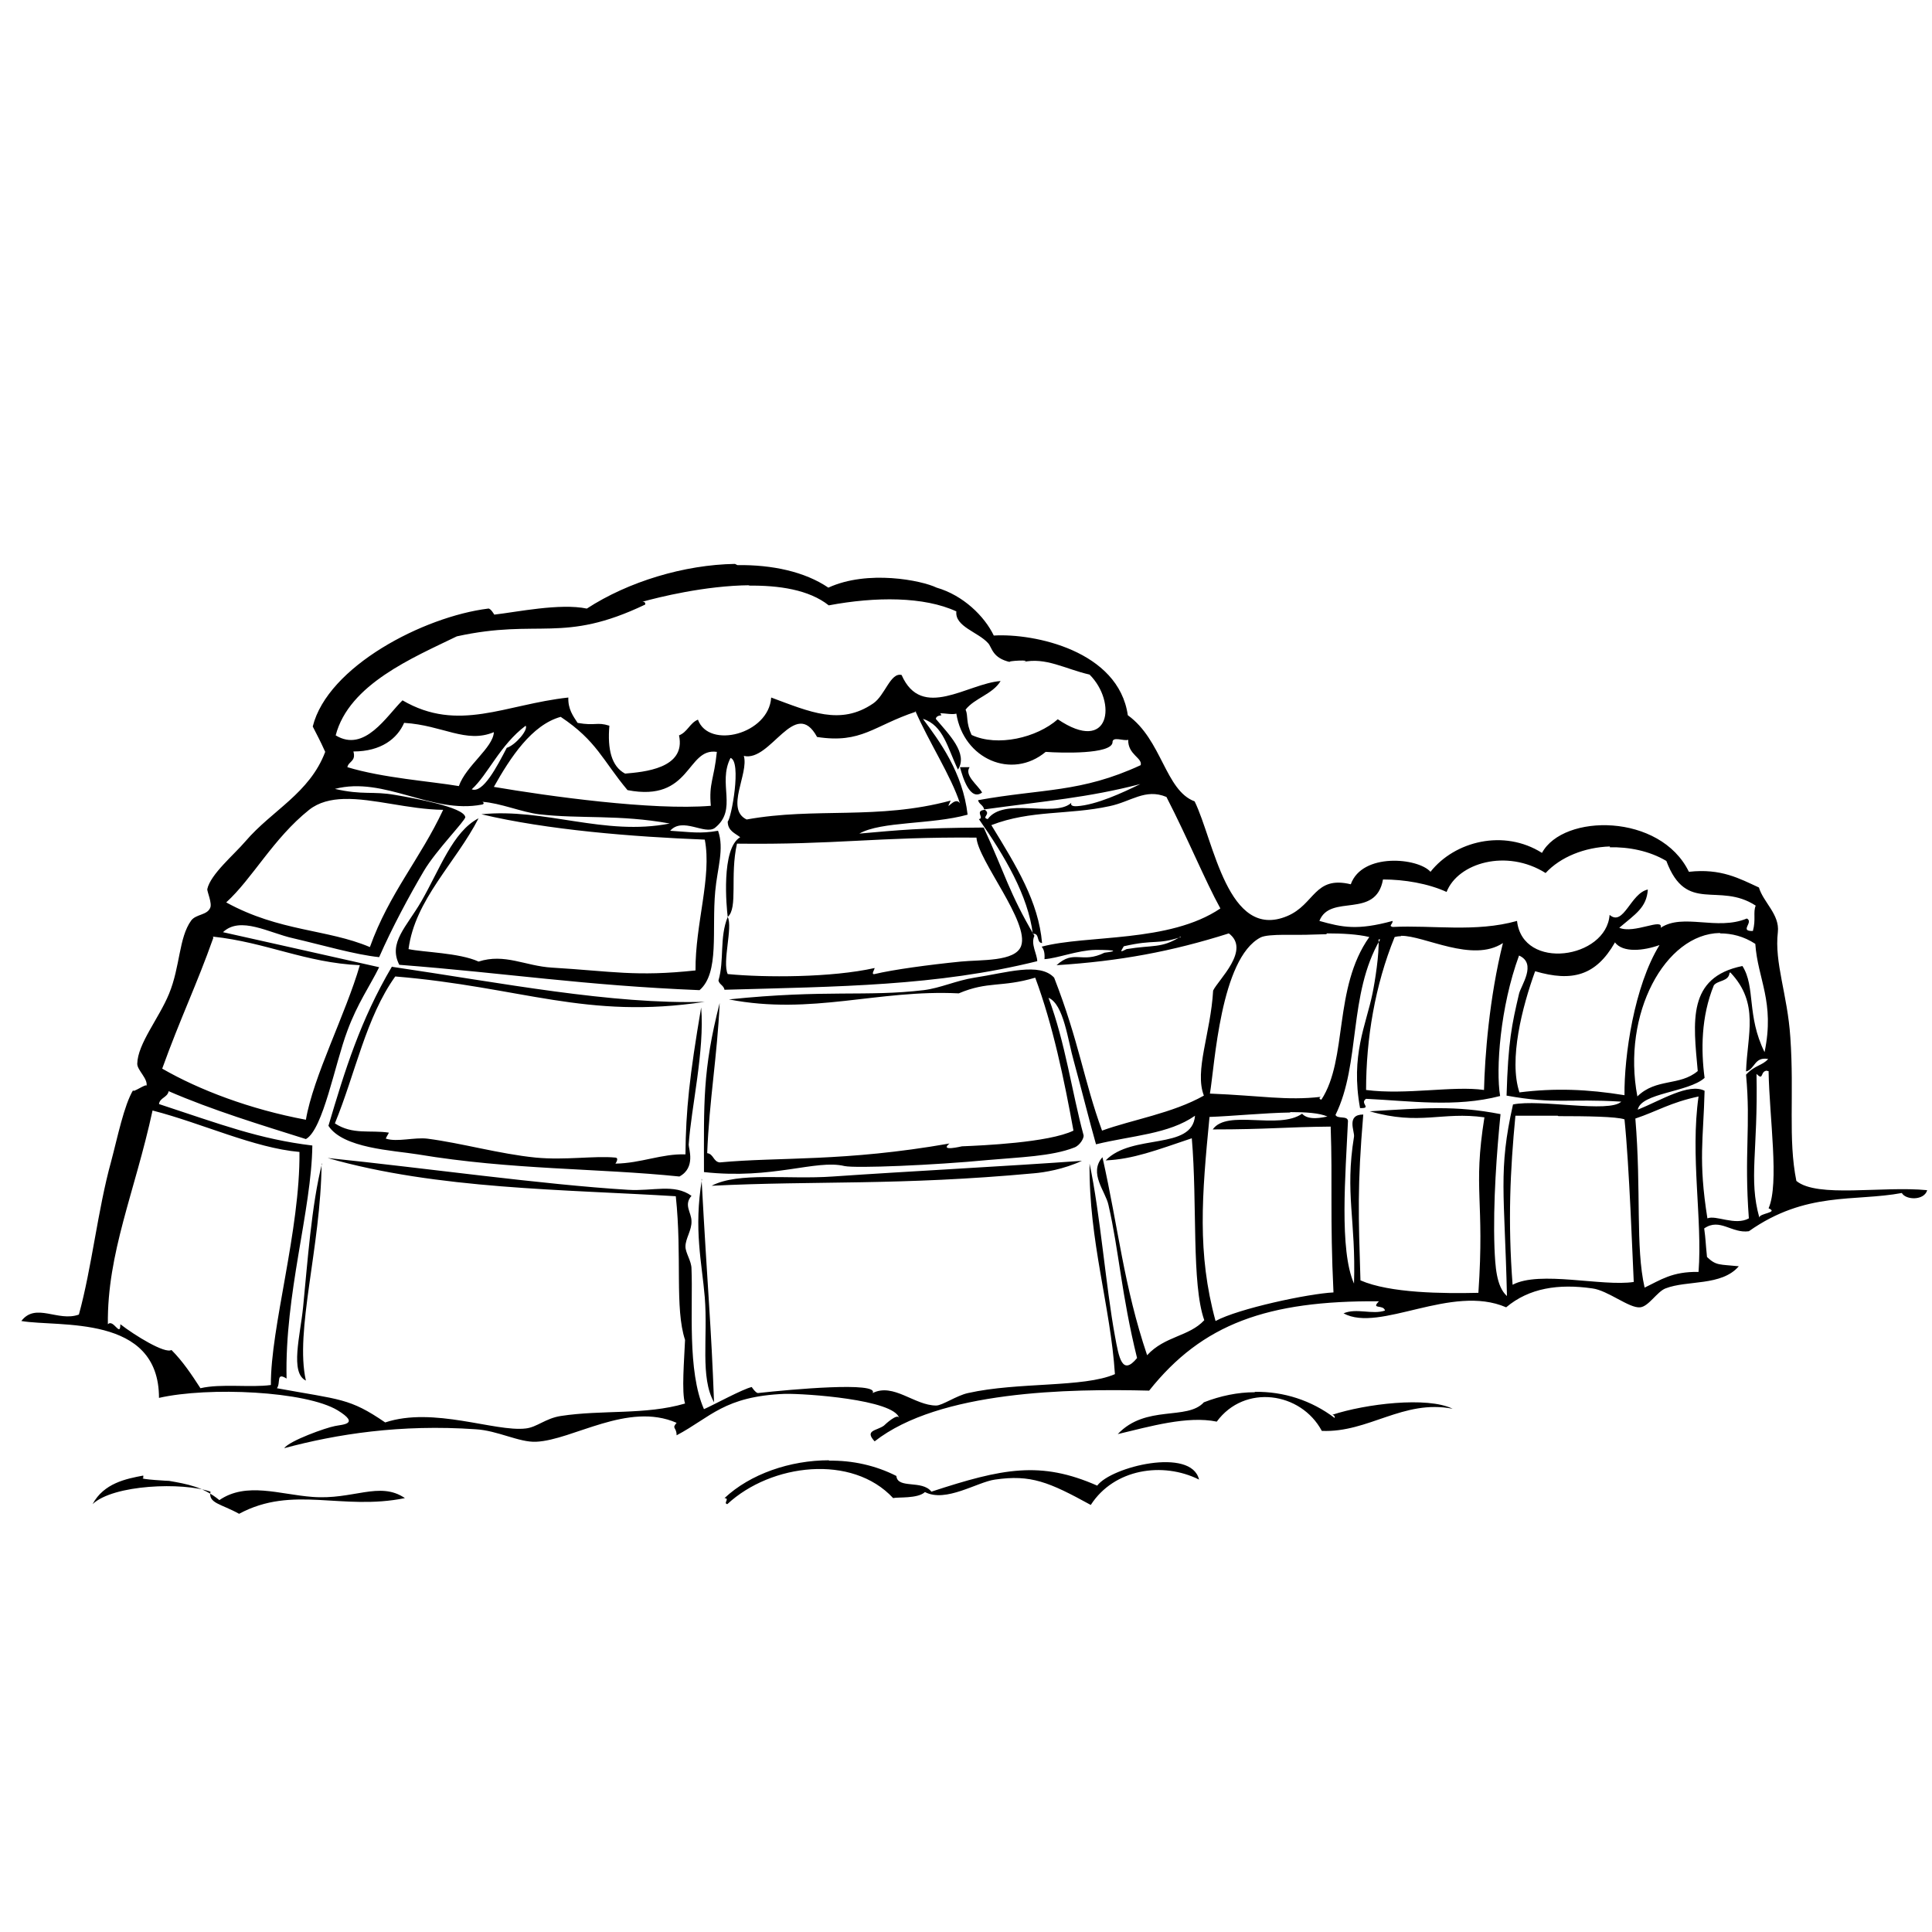 <?xml version="1.0" encoding="UTF-8" standalone="no"?>
<!-- Created with Inkscape (http://www.inkscape.org/) -->
<svg xmlns:dc="http://purl.org/dc/elements/1.1/" xmlns:cc="http://creativecommons.org/ns#" xmlns:rdf="http://www.w3.org/1999/02/22-rdf-syntax-ns#" xmlns:svg="http://www.w3.org/2000/svg" xmlns="http://www.w3.org/2000/svg" version="1.1" width="100%" height="100%" viewBox="0 0 48 48">
<defs/>
<path d="m 18.26,14.01 c -1.26,0.02 -2.65,0.44 -3.68,1.11 -0.67,-0.14 -1.76,0.09 -2.30,0.15 -0.00,7.94e-4 -0.09,-0.16 -0.15,-0.15 -1.61,0.20 -3.99,1.44 -4.36,2.93 0.13,0.26 0.16,0.30 0.31,0.63 -0.39,1.03 -1.32,1.45 -1.98,2.22 -0.29,0.34 -0.87,0.82 -0.95,1.19 -0.01,0.05 0.13,0.36 0.07,0.47 -0.08,0.18 -0.35,0.15 -0.47,0.31 -0.31,0.43 -0.27,1.14 -0.55,1.82 -0.25,0.61 -0.78,1.24 -0.79,1.74 -0.00,0.16 0.27,0.37 0.23,0.55 0.01,-0.08 -0.37,0.20 -0.33,0.10 C 3.08,27.46 2.92,28.26 2.76,28.86 2.43,30.05 2.28,31.50 1.96,32.66 1.44,32.85 0.89,32.35 0.53,32.82 1.46,32.98 3.95,32.64 3.95,34.73 c 1.23,-0.28 3.65,-0.17 4.44,0.31 0.57,0.35 0.11,0.35 -0.07,0.39 -0.22,0.04 -1.12,0.36 -1.26,0.55 1.30,-0.35 2.89,-0.60 4.76,-0.47 0.54,0.03 1.08,0.33 1.50,0.31 0.91,-0.04 2.28,-1.00 3.49,-0.47 -0.13,0.15 0.00,0.10 0,0.31 0.85,-0.45 1.18,-0.97 2.69,-1.03 0.51,-0.01 2.71,0.14 2.84,0.60 -0.04,-0.13 -0.35,0.16 -0.38,0.19 -0.18,0.13 -0.49,0.11 -0.23,0.39 1.61,-1.26 4.83,-1.31 6.82,-1.26 1.32,-1.66 2.94,-2.24 5.71,-2.22 -0.21,0.21 0.11,0.07 0.15,0.23 -0.31,0.11 -0.71,-0.07 -1.03,0.07 0.90,0.49 2.68,-0.74 4.04,-0.15 0.57,-0.48 1.30,-0.59 2.14,-0.47 0.39,0.05 0.92,0.50 1.19,0.47 0.21,-0.02 0.42,-0.39 0.63,-0.47 0.54,-0.21 1.39,-0.05 1.82,-0.55 -0.48,-0.05 -0.56,-0.01 -0.79,-0.23 -0.04,-0.39 -0.03,-0.42 -0.07,-0.71 0.39,-0.27 0.68,0.13 1.11,0.07 1.42,-1.00 2.62,-0.73 3.80,-0.95 0.10,0.18 0.56,0.19 0.63,-0.07 -1.11,-0.11 -2.73,0.20 -3.25,-0.23 -0.21,-1.04 -0.05,-2.14 -0.15,-3.57 -0.07,-1.06 -0.40,-1.85 -0.31,-2.61 0.05,-0.44 -0.36,-0.74 -0.47,-1.11 -0.48,-0.22 -0.94,-0.48 -1.74,-0.39 -0.71,-1.46 -3.12,-1.45 -3.65,-0.47 -0.95,-0.60 -2.17,-0.29 -2.77,0.47 -0.31,-0.35 -1.70,-0.48 -1.98,0.31 -0.91,-0.22 -0.89,0.50 -1.58,0.79 -1.48,0.62 -1.82,-1.87 -2.30,-2.85 -0.73,-0.27 -0.81,-1.53 -1.66,-2.14 -0.23,-1.60 -2.32,-2.04 -3.33,-1.98 -0.23,-0.48 -0.76,-1.00 -1.42,-1.19 -0.37,-0.18 -1.71,-0.45 -2.69,0 -0.59,-0.40 -1.40,-0.57 -2.26,-0.56 z m 0.33,0.54 c 0.76,-0.01 1.51,0.10 2.00,0.49 1.17,-0.22 2.37,-0.22 3.17,0.15 -0.04,0.38 0.54,0.51 0.79,0.79 0.10,0.11 0.10,0.37 0.55,0.47 -0.14,-0.03 0.62,-0.07 0.31,0 0.57,-0.13 1.05,0.17 1.66,0.31 0.69,0.69 0.51,1.99 -0.79,1.11 -0.52,0.46 -1.50,0.69 -2.14,0.39 -0.15,-0.32 -0.08,-0.47 -0.15,-0.63 0.23,-0.29 0.67,-0.38 0.87,-0.71 -0.82,0.06 -1.96,0.99 -2.46,-0.15 -0.28,-0.07 -0.41,0.51 -0.71,0.71 -0.81,0.55 -1.56,0.21 -2.53,-0.15 -0.06,0.91 -1.55,1.29 -1.82,0.55 -0.20,0.08 -0.26,0.31 -0.47,0.39 0.18,0.83 -0.89,0.91 -1.34,0.95 -0.34,-0.18 -0.44,-0.61 -0.39,-1.19 -0.32,-0.10 -0.34,0.01 -0.79,-0.07 -0.11,-0.17 -0.24,-0.34 -0.23,-0.63 -1.57,0.17 -2.73,0.88 -4.12,0.07 -0.39,0.38 -0.94,1.31 -1.66,0.87 0.33,-1.27 1.92,-1.93 3.01,-2.46 2.05,-0.45 2.63,0.19 4.68,-0.79 0.01,-0.06 -0.03,-0.07 -0.07,-0.07 0.40,-0.11 1.55,-0.40 2.67,-0.41 z m 4.15,3.11 c 0.34,0.78 0.89,1.62 1.11,2.30 -0.13,-0.21 -0.40,0.28 -0.23,-0.07 -1.82,0.49 -3.36,0.16 -5.07,0.47 -0.54,-0.26 0.06,-1.14 -0.07,-1.58 0.67,0.16 1.27,-1.48 1.82,-0.47 1.11,0.17 1.40,-0.28 2.46,-0.63 z m 0.62,0.06 c 0.12,-0.00 0.30,0.04 0.40,0.01 0.18,1.13 1.38,1.65 2.22,0.95 0.41,0.03 1.62,0.06 1.66,-0.23 -0.01,-0.17 0.28,-0.03 0.39,-0.07 -0.01,0.37 0.36,0.45 0.31,0.63 -1.49,0.69 -2.44,0.58 -4.04,0.87 0.02,0.10 0.13,0.12 0.15,0.23 1.52,-0.21 2.57,-0.29 3.88,-0.63 -0.43,0.21 -1.09,0.52 -1.58,0.55 -0.23,0.01 -0.09,-0.13 -0.15,-0.07 -0.42,0.35 -1.66,-0.16 -2.06,0.39 -0.17,-0.04 0.09,-0.12 -0.07,-0.23 -0.27,0.02 0.00,0.21 -0.15,0.23 0.65,0.93 1.22,1.90 1.34,2.85 0.18,-0.02 0.08,0.22 0.23,0.23 -0.09,-1.03 -0.63,-1.90 -1.26,-2.93 0.98,-0.38 1.92,-0.25 2.93,-0.47 0.54,-0.11 0.89,-0.45 1.42,-0.23 0.54,1.05 0.96,2.08 1.34,2.77 -1.27,0.86 -3.32,0.65 -4.44,0.95 0.06,0.07 0.08,0.17 0.07,0.31 0.32,-0.02 0.82,-0.22 1.26,-0.23 -0.13,0.00 0.87,-0.01 0.23,0.07 -0.57,0.28 -0.75,-0.09 -1.19,0.31 1.57,-0.10 2.86,-0.34 4.28,-0.79 0.55,0.41 -0.26,1.15 -0.39,1.42 -0.06,1.06 -0.47,1.99 -0.23,2.61 -0.78,0.44 -1.79,0.60 -2.53,0.87 -0.45,-1.23 -0.57,-2.21 -1.19,-3.80 -0.36,-0.39 -1.19,-0.12 -1.98,0 -0.45,0.07 -0.85,0.26 -1.26,0.31 -1.43,0.17 -2.42,-0.02 -4.84,0.23 2.06,0.40 3.70,-0.25 5.71,-0.15 0.73,-0.31 1.06,-0.14 1.90,-0.39 0.44,1.18 0.72,2.54 0.95,3.80 -0.62,0.30 -2.28,0.37 -2.77,0.39 -0.01,0.00 -0.57,0.14 -0.31,-0.07 -2.62,0.46 -4.22,0.33 -5.71,0.47 -0.16,-0.02 -0.15,-0.21 -0.31,-0.23 0.05,-1.30 0.25,-2.41 0.31,-3.73 -0.43,1.68 -0.39,2.50 -0.39,4.20 1.71,0.19 2.78,-0.32 3.49,-0.15 0.28,0.06 2.22,-0.02 3.57,-0.15 0.78,-0.07 1.58,-0.09 2.14,-0.31 0.14,-0.05 0.25,-0.24 0.23,-0.31 -0.29,-1.07 -0.45,-2.29 -0.87,-3.41 0.38,0.16 0.48,1.06 0.63,1.58 0.20,0.73 0.39,1.50 0.55,2.06 0.90,-0.22 1.80,-0.25 2.46,-0.71 -0.07,0.87 -1.56,0.43 -2.22,1.11 0.68,-0.03 1.25,-0.25 2.14,-0.55 0.14,1.63 -0.01,3.62 0.31,4.52 -0.38,0.41 -0.98,0.39 -1.42,0.87 -0.58,-1.72 -0.71,-3.14 -1.11,-4.92 -0.35,0.40 0.08,0.85 0.15,1.19 0.26,1.13 0.32,2.22 0.71,3.80 -0.37,0.45 -0.45,0.00 -0.55,-0.55 -0.22,-1.18 -0.37,-3.07 -0.63,-4.28 -0.02,1.92 0.52,3.54 0.63,5.23 -0.78,0.34 -2.40,0.19 -3.65,0.47 -0.28,0.06 -0.64,0.31 -0.79,0.31 -0.54,0.00 -1.06,-0.57 -1.58,-0.31 0.17,-0.29 -2.04,-0.09 -2.85,0 -0.05,0.00 -0.16,-0.15 -0.15,-0.15 -0.21,0.04 -0.98,0.46 -1.19,0.55 -0.42,-0.95 -0.27,-2.54 -0.31,-3.49 -0.00,-0.19 -0.15,-0.39 -0.15,-0.55 -0.00,-0.20 0.16,-0.41 0.15,-0.63 -0.00,-0.22 -0.20,-0.40 0,-0.63 -0.43,-0.31 -0.96,-0.11 -1.58,-0.15 -2.13,-0.13 -5.03,-0.54 -7.46,-0.79 2.72,0.78 5.90,0.78 8.65,0.95 0.16,1.50 -0.03,2.78 0.23,3.57 -0.02,0.49 -0.09,1.30 0,1.58 -0.99,0.29 -2.05,0.15 -3.09,0.31 -0.38,0.06 -0.59,0.28 -0.87,0.31 -0.76,0.09 -2.29,-0.55 -3.49,-0.15 C 8.68,34.73 8.46,34.78 6.88,34.49 6.98,34.36 6.85,34.08 7.12,34.25 7.07,32.15 7.74,30.07 7.76,28.46 6.44,28.30 5.50,27.94 3.95,27.43 3.97,27.27 4.16,27.27 4.19,27.11 c 1.08,0.47 2.30,0.84 3.41,1.19 0.43,-0.24 0.72,-1.87 1.03,-2.69 0.25,-0.68 0.57,-1.13 0.79,-1.58 -1.46,-0.33 -2.68,-0.60 -3.88,-0.87 0.43,-0.41 1.15,0.02 1.74,0.15 0.73,0.17 1.55,0.41 2.14,0.47 0.32,-0.73 0.75,-1.53 1.11,-2.14 0.30,-0.51 1.04,-1.26 1.03,-1.34 -0.04,-0.25 -1.28,-0.47 -1.74,-0.55 -0.57,-0.10 -0.80,0.01 -1.50,-0.15 1.23,-0.32 2.40,0.63 3.65,0.39 0.07,-0.01 0.05,-0.06 0.01,-0.07 0.45,0.03 0.99,0.26 1.41,0.31 1.02,0.12 1.99,4.76e-4 3.25,0.23 -1.62,0.32 -3.10,-0.39 -4.68,-0.23 1.64,0.39 3.75,0.56 5.55,0.63 0.18,0.92 -0.24,2.10 -0.23,3.25 -1.49,0.16 -2.07,0.02 -3.57,-0.07 -0.66,-0.04 -1.17,-0.36 -1.82,-0.15 -0.48,-0.22 -1.38,-0.23 -1.74,-0.31 0.16,-1.23 1.17,-2.14 1.74,-3.25 -0.64,0.33 -0.96,1.26 -1.42,2.06 -0.37,0.64 -0.83,1.03 -0.55,1.58 2.71,0.21 4.55,0.51 7.46,0.63 0.50,-0.43 0.30,-1.49 0.39,-2.46 0.05,-0.56 0.23,-1.05 0.07,-1.50 -0.45,0.08 -0.69,0.03 -1.19,0 0.31,-0.35 0.86,0.11 1.11,-0.07 0.58,-0.46 0.06,-1.10 0.39,-1.74 0.28,0.09 0.02,1.50 -0.07,1.58 0.00,0.23 0.18,0.29 0.31,0.39 -0.48,0.28 -0.34,1.75 -0.31,1.98 0.26,-0.22 0.05,-1.02 0.23,-1.82 2.46,0.03 3.49,-0.17 5.95,-0.15 0.04,0.57 1.32,2.10 1.11,2.69 -0.14,0.40 -1.01,0.34 -1.50,0.39 -0.80,0.08 -1.68,0.20 -2.14,0.31 -0.10,0.02 -0.00,-0.11 0,-0.15 -1.07,0.24 -2.73,0.24 -3.65,0.15 -0.14,-0.30 0.13,-1.16 0,-1.42 -0.21,0.52 -0.08,1.07 -0.23,1.58 0.02,0.10 0.13,0.12 0.15,0.23 2.84,-0.08 5.27,-0.09 7.77,-0.71 -0.00,-0.17 -0.17,-0.43 -0.07,-0.63 -0.63,-1.07 -0.73,-1.54 -1.26,-2.69 -1.62,0.01 -2.06,0.06 -3.09,0.15 0.55,-0.31 1.79,-0.22 2.69,-0.47 -0.12,-1.05 -0.70,-1.83 -1.11,-2.38 0.51,0.16 0.61,0.72 0.87,1.26 0.26,-0.40 -0.23,-0.88 -0.55,-1.26 0.01,-0.06 0.06,-0.08 0.14,-0.09 z m -9.43,0.09 c 0.90,0.60 1.04,1.08 1.66,1.82 1.59,0.31 1.46,-1.06 2.22,-0.95 -0.07,0.69 -0.20,0.77 -0.15,1.34 -1.46,0.12 -4.04,-0.24 -5.39,-0.47 0.41,-0.73 0.94,-1.54 1.66,-1.74 z m -3.88,0.15 c 0.95,0.06 1.53,0.52 2.22,0.23 -0.02,0.39 -0.69,0.83 -0.87,1.34 -0.71,-0.12 -1.88,-0.20 -2.77,-0.47 0.03,-0.15 0.22,-0.14 0.15,-0.39 0.69,0.00 1.09,-0.32 1.26,-0.71 z m 3.01,0.07 c 0.07,0.10 -0.25,0.48 -0.47,0.55 -0.24,0.46 -0.59,1.14 -0.87,1.03 0.40,-0.36 0.70,-1.10 1.34,-1.58 z m 10.79,1.03 c 0.07,0.26 0.25,0.85 0.55,0.63 -0.11,-0.19 -0.45,-0.43 -0.31,-0.63 l -0.23,0 z M 8.55,19.85 c 0.72,-0.02 1.60,0.26 2.46,0.27 -0.57,1.22 -1.34,2.07 -1.82,3.41 -1.06,-0.45 -2.24,-0.38 -3.57,-1.11 0.65,-0.59 1.17,-1.59 2.06,-2.30 0.24,-0.19 0.54,-0.26 0.86,-0.27 z m 31.44,1.20 c 0.48,-0.01 0.99,0.09 1.41,0.34 0.50,1.33 1.30,0.51 2.22,1.11 -0.07,0.17 0.01,0.34 -0.07,0.63 -0.35,0.01 0.03,-0.22 -0.15,-0.31 -0.74,0.31 -1.58,-0.14 -2.14,0.23 0.07,-0.26 -0.66,0.16 -1.03,0 0.40,-0.34 0.68,-0.50 0.71,-0.95 -0.43,0.09 -0.60,0.93 -0.95,0.63 -0.08,1.09 -2.16,1.40 -2.30,0.15 -1.03,0.29 -2.10,0.10 -3.09,0.15 -0.11,-0.03 0.00,-0.06 0,-0.15 -0.88,0.24 -1.25,0.16 -1.82,0 0.27,-0.69 1.40,-0.03 1.58,-1.03 0.53,0.00 1.12,0.10 1.58,0.31 0.28,-0.72 1.49,-1.08 2.46,-0.47 0.37,-0.40 0.97,-0.64 1.60,-0.66 z m 2.75,2.14 c 0.28,-0.00 0.58,0.07 0.87,0.26 0.06,0.88 0.49,1.44 0.23,2.69 -0.45,-0.91 -0.22,-1.62 -0.55,-2.14 -1.38,0.28 -1.22,1.39 -1.11,2.61 -0.45,0.38 -1.03,0.17 -1.50,0.63 -0.39,-2.05 0.69,-4.04 2.05,-4.06 z m -9.77,0.00 c 0.38,-0.00 0.76,0.02 1.05,0.09 -0.90,1.27 -0.53,3.03 -1.19,4.04 -0.07,-0.01 -0.05,-0.06 -0.01,-0.07 -0.85,0.10 -1.50,-0.03 -2.76,-0.08 0.12,-0.70 0.26,-3.36 1.26,-3.88 0.20,-0.10 0.90,-0.05 1.26,-0.07 0.12,-0.00 0.25,-0.01 0.37,-0.01 z m 1.84,0.06 c 0.57,-0.01 1.77,0.68 2.53,0.18 -0.34,1.36 -0.45,2.82 -0.47,3.65 -0.76,-0.11 -1.94,0.13 -2.93,0 0.00,-1.27 0.22,-2.60 0.71,-3.80 0.04,-0.01 0.09,-0.02 0.15,-0.02 z m -29.52,0.02 c 1.32,0.14 2.30,0.65 3.65,0.71 C 8.59,25.19 7.78,26.75 7.60,27.82 6.21,27.56 4.95,27.08 4.03,26.55 4.48,25.30 4.89,24.46 5.30,23.30 z m 24.04,0 c -0.48,0.30 -0.68,0.20 -1.34,0.31 -0.16,0.08 -0.16,0.08 -0.07,-0.07 0.78,-0.18 0.82,-0.03 1.42,-0.23 z m 4.92,0.07 c 0.02,0.36 -0.09,1.05 -0.15,1.34 -0.16,0.79 -0.55,1.53 -0.31,2.85 0.31,0.01 -0.02,-0.12 0.15,-0.23 1.08,0.05 2.22,0.22 3.33,-0.07 -0.11,-0.66 -0.00,-2.21 0.47,-3.49 0.45,0.20 0.05,0.74 0,0.95 -0.18,0.77 -0.27,1.18 -0.31,2.53 1.21,0.22 1.52,0.07 2.85,0.15 -0.30,0.29 -2.02,-0.07 -2.69,0.07 -0.37,1.65 -0.21,2.19 -0.15,4.76 -0.27,-0.24 -0.29,-0.76 -0.31,-1.19 -0.04,-1.14 0.06,-2.42 0.15,-3.33 -1.13,-0.22 -1.90,-0.15 -3.25,-0.07 1.25,0.36 1.79,0.00 2.85,0.15 -0.29,1.82 0.01,2.03 -0.15,4.36 -0.87,0.02 -2.20,0.01 -2.93,-0.31 -0.05,-1.62 -0.08,-2.33 0.07,-4.12 -0.43,0.00 -0.21,0.42 -0.23,0.55 -0.23,1.42 0.05,2.06 0,3.65 -0.37,-0.83 -0.21,-2.72 -0.15,-4.04 -0.01,-0.14 -0.26,-0.04 -0.31,-0.15 0.63,-1.28 0.31,-2.99 1.11,-4.36 z m 5.87,0.07 c 0.20,0.27 0.72,0.21 1.11,0.07 -0.63,1.02 -0.88,2.76 -0.87,3.73 -0.92,-0.15 -1.73,-0.18 -2.61,-0.07 -0.27,-0.81 0.07,-2.13 0.39,-3.01 0.92,0.27 1.51,0.11 1.98,-0.71 z M 9.74,24.01 c -0.79,1.34 -1.17,2.58 -1.58,3.96 0.36,0.56 1.60,0.61 2.22,0.71 2.34,0.39 4.46,0.34 6.50,0.55 0.41,-0.22 0.23,-0.69 0.23,-0.79 0.06,-0.91 0.40,-2.34 0.31,-3.41 -0.29,1.71 -0.38,2.55 -0.39,3.65 -0.59,-0.02 -1.10,0.22 -1.74,0.23 0.00,-8e-5 0.10,-0.14 0,-0.15 -0.52,-0.05 -1.24,0.07 -1.98,0 -0.90,-0.09 -1.84,-0.36 -2.69,-0.47 -0.32,-0.04 -0.75,0.09 -1.03,0 -0.02,-0.00 0.08,-0.15 0.07,-0.15 -0.46,-0.07 -0.90,0.06 -1.34,-0.23 0.51,-1.24 0.77,-2.63 1.50,-3.65 3.14,0.26 4.74,1.08 7.69,0.63 -2.31,0.07 -5.05,-0.47 -7.77,-0.87 z m 33.25,0.15 c 0.73,0.77 0.42,1.54 0.39,2.46 0.23,-0.06 0.20,-0.37 0.55,-0.31 -0.15,0.17 -0.33,0.15 -0.55,0.39 0.12,1.28 -0.05,1.96 0.07,3.57 -0.34,0.19 -0.82,-0.09 -1.03,0 -0.23,-1.45 -0.10,-1.96 -0.07,-3.17 -0.39,-0.20 -1.09,0.24 -1.66,0.47 0.08,-0.42 1.26,-0.43 1.66,-0.79 -0.09,-0.68 -0.09,-1.52 0.23,-2.30 0.10,-0.13 0.37,-0.09 0.39,-0.31 z m 0.91,2.45 c 0.01,2.85e-4 0.02,0.00 0.04,0.00 0.02,1.17 0.27,2.79 0,3.41 0.26,0.11 -0.23,0.12 -0.23,0.23 -0.27,-0.97 -0.03,-1.63 -0.07,-3.57 0.19,0.19 0.08,-0.08 0.27,-0.08 z m -1.70,0.63 c -0.21,1.48 0.10,3.06 0,4.36 -0.66,-0.01 -0.94,0.20 -1.34,0.39 -0.23,-1.01 -0.08,-2.40 -0.23,-4.20 0.54,-0.18 0.87,-0.40 1.58,-0.55 z M 3.79,27.59 c 1.24,0.32 2.52,0.93 3.65,1.03 0.02,1.94 -0.72,4.36 -0.71,5.79 C 6.23,34.48 5.49,34.37 4.98,34.49 4.76,34.15 4.54,33.82 4.26,33.54 4.10,33.64 3.35,33.18 2.99,32.90 c -0.00,0.34 -0.17,-0.14 -0.31,0 -0.02,-1.77 0.67,-3.28 1.11,-5.31 z m 28.27,0.04 c 0.38,-0.00 0.72,0.02 0.92,0.11 -0.11,0.02 -0.47,0.11 -0.63,-0.07 -0.59,0.41 -1.86,-0.12 -2.22,0.39 1.37,0.00 1.78,-0.06 2.93,-0.07 0.05,1.38 -0.02,2.26 0.07,4.12 -0.62,0.03 -2.36,0.40 -2.93,0.71 -0.46,-1.69 -0.34,-3.11 -0.15,-5.07 0.57,-0.02 1.36,-0.10 2.00,-0.11 z m 6.66,0.10 c 0.69,2.16e-4 1.44,0.01 1.64,0.08 0.12,1.15 0.20,3.45 0.23,4.04 -0.78,0.12 -2.34,-0.29 -3.01,0.07 -0.12,-1.57 -0.06,-2.84 0.07,-4.20 0.24,-5.96e-4 0.63,-0.00 1.05,-0.00 z m -11.84,1.11 c -1.78,0.13 -4.31,0.26 -6.19,0.39 -1.13,0.08 -2.34,-0.12 -3.01,0.23 2.61,-0.13 4.65,0.00 8.01,-0.31 0.25,-0.02 0.74,-0.10 1.19,-0.31 z m -18.88,0.07 c -0.26,1.02 -0.36,2.46 -0.47,3.57 -0.07,0.70 -0.33,1.63 0.07,1.82 -0.28,-1.23 0.37,-3.31 0.39,-5.39 z m 9.44,0.39 c -0.21,1.24 0.00,2.08 0.07,2.93 0.08,1.00 -0.12,1.99 0.23,2.61 -0.07,-1.93 -0.16,-2.77 -0.31,-5.55 z m 13.73,5.29 c -0.42,0.00 -0.85,0.09 -1.26,0.25 -0.42,0.46 -1.44,0.05 -2.14,0.79 0.80,-0.19 1.73,-0.46 2.46,-0.31 0.69,-0.94 2.09,-0.74 2.61,0.23 1.16,0.05 2.02,-0.79 3.25,-0.55 -0.63,-0.31 -2.17,-0.12 -2.99,0.15 0.03,-0.00 0.07,0.03 0.06,0.08 -0.58,-0.44 -1.27,-0.66 -1.98,-0.65 z m -10.57,1.69 c -0.97,0.00 -1.96,0.34 -2.60,0.94 0.14,0.01 -0.04,0.13 0.07,0.15 1.09,-1.01 3.10,-1.25 4.12,-0.15 0.10,-0.03 0.61,0.02 0.79,-0.15 0.52,0.27 1.30,-0.25 1.74,-0.31 0.89,-0.13 1.34,0.06 2.38,0.63 0.58,-0.90 1.79,-1.08 2.69,-0.63 -0.19,-0.81 -2.18,-0.32 -2.53,0.15 -1.41,-0.62 -2.35,-0.43 -4.12,0.15 -0.23,-0.30 -0.84,-0.06 -0.87,-0.39 -0.51,-0.26 -1.09,-0.39 -1.68,-0.38 z m -17.04,0.38 c -0.43,0.08 -0.98,0.19 -1.26,0.71 0.52,-0.49 2.24,-0.55 2.93,-0.31 -0.06,0.29 0.26,0.30 0.71,0.55 1.34,-0.72 2.55,-0.07 4.12,-0.39 C 9.43,36.79 8.77,37.27 7.76,37.19 6.95,37.13 6.12,36.81 5.45,37.27 5.05,36.94 4.65,36.87 4.19,36.79 c 0.08,0.01 -0.78,-0.04 -0.63,-0.07 z" id="path8" style="fill-rule:evenodd" />
</svg>
